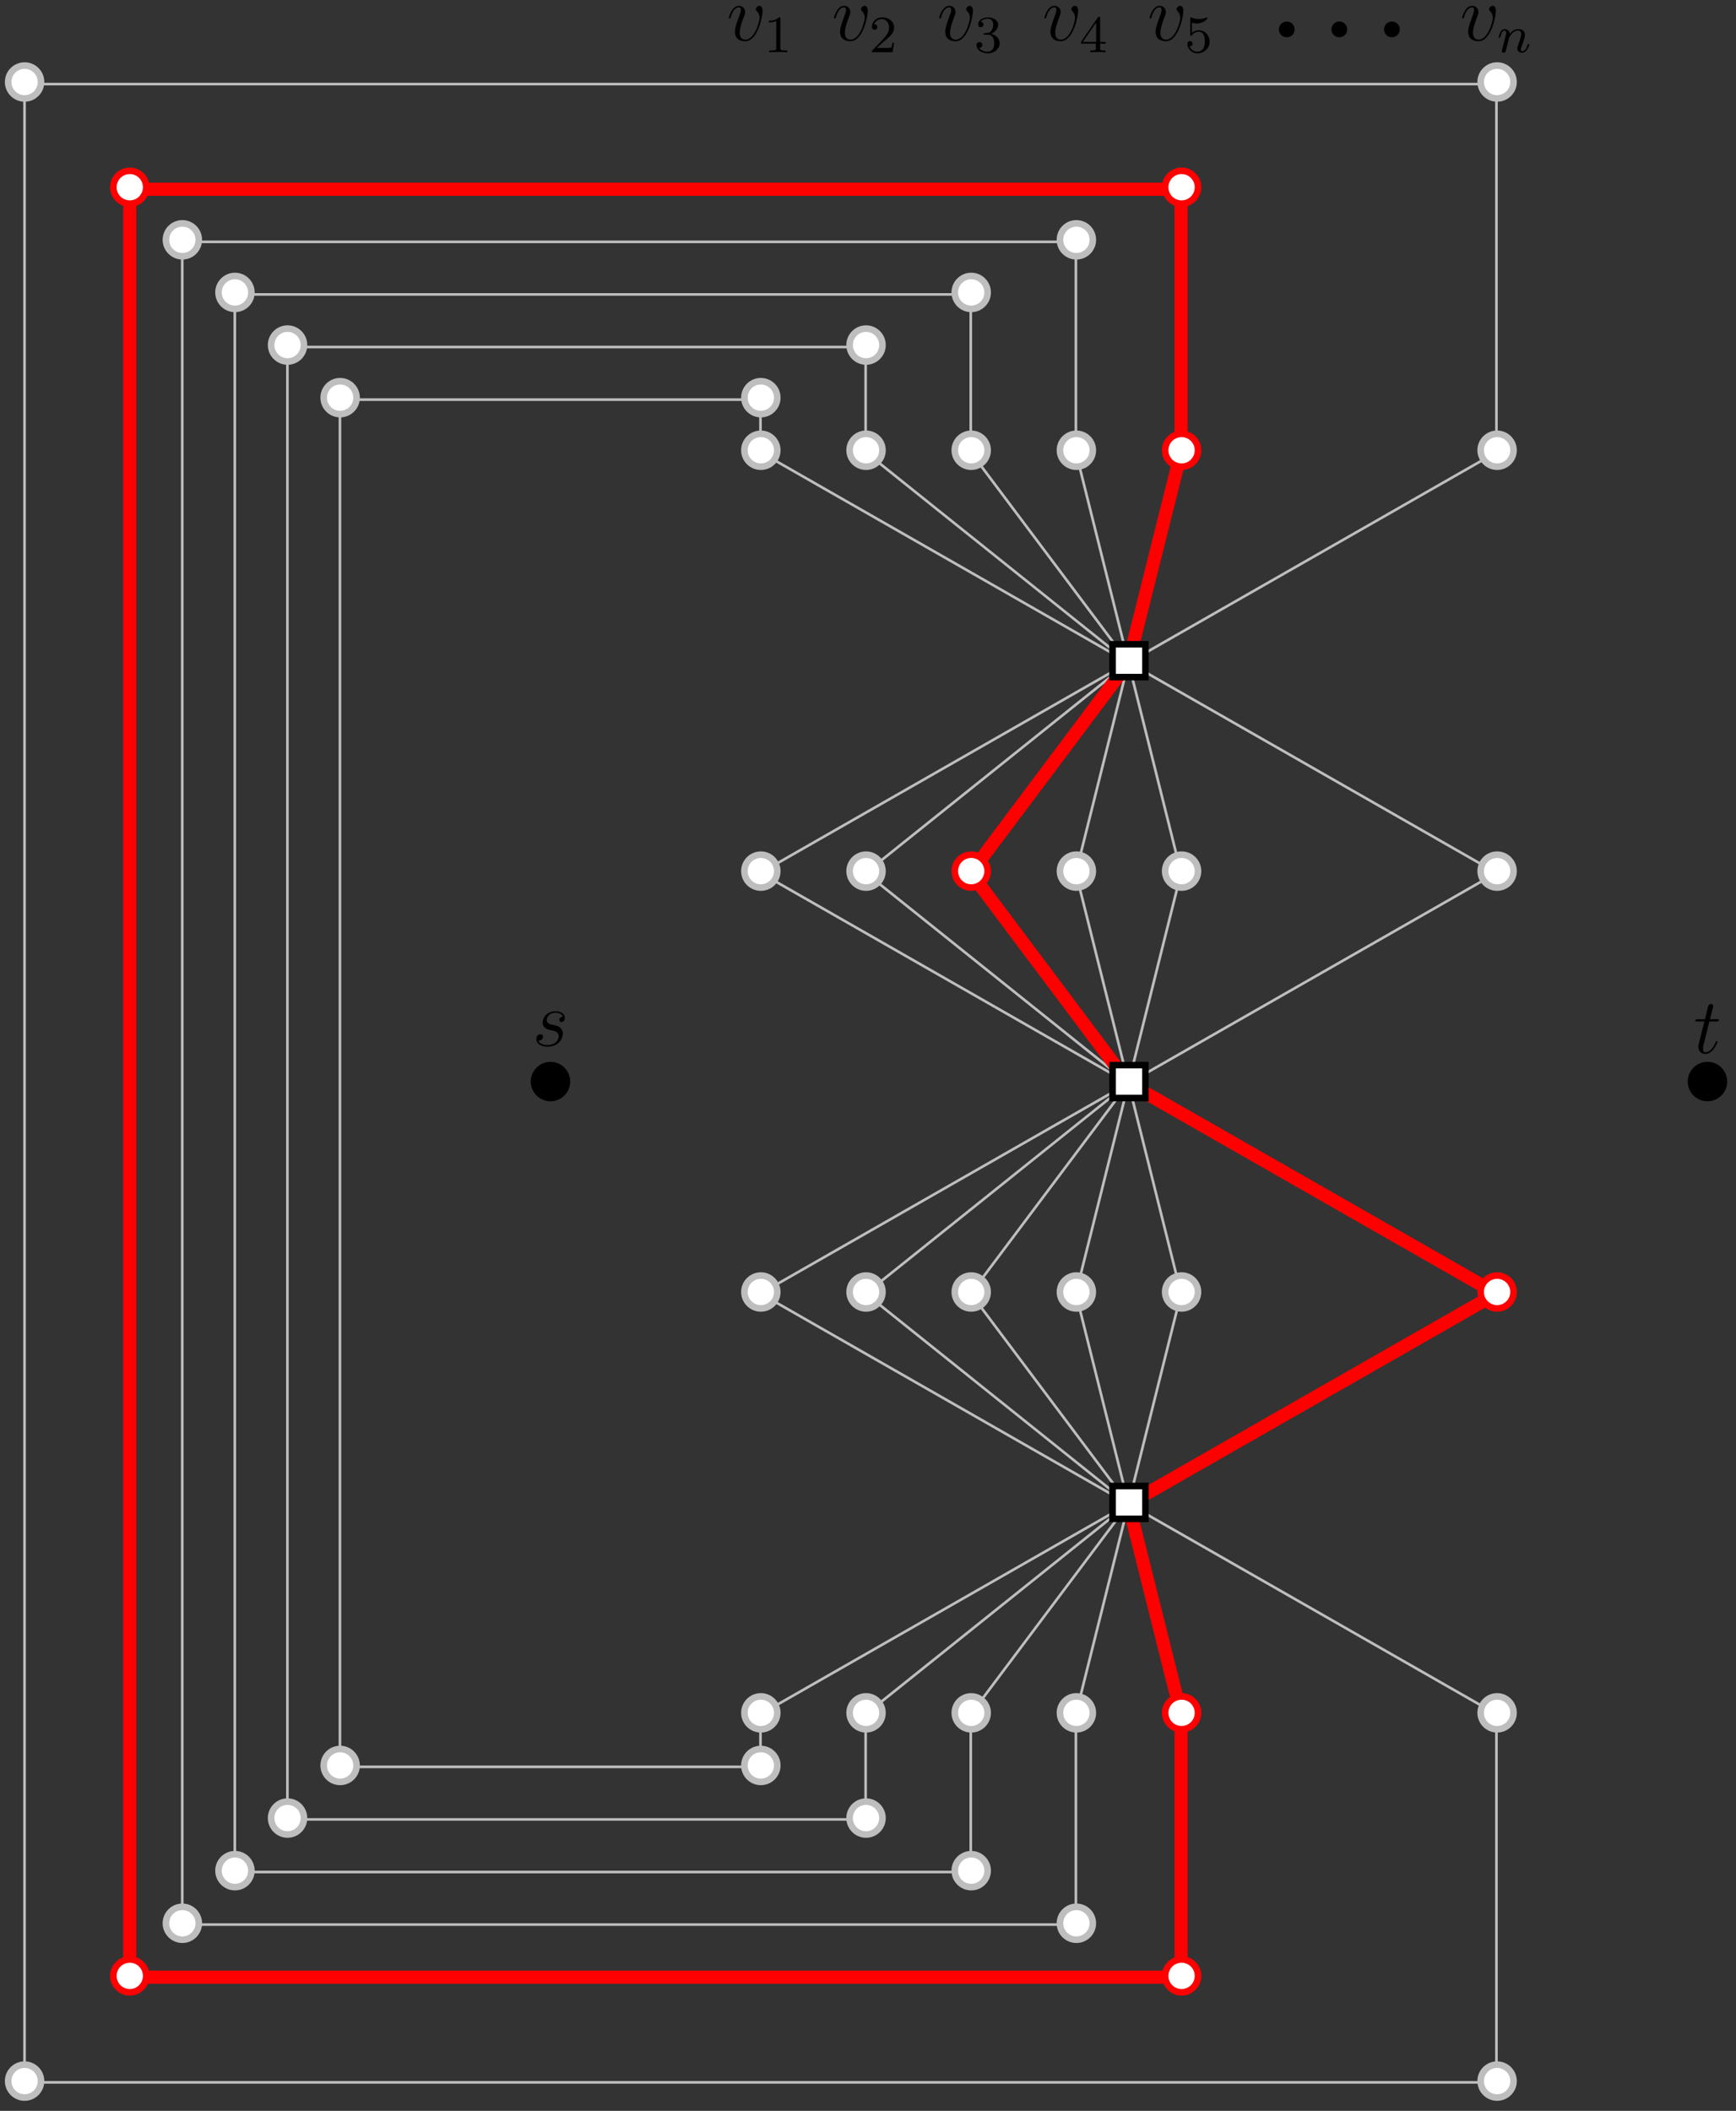 <?xml version="1.0" encoding="UTF-8"?>
<svg xmlns="http://www.w3.org/2000/svg" xmlns:xlink="http://www.w3.org/1999/xlink" width="263.4" height="320.171" viewBox="0 0 263.4 320.171">
<rect x="0" y="0" width="263.4" height="320.171" fill="#333333" stroke="none"/>
<defs>
<g>
<g id="glyph-0-0">
<path d="M 5.453 -4.453 C 5.453 -5.203 5.062 -5.25 4.969 -5.25 C 4.688 -5.25 4.422 -4.969 4.422 -4.734 C 4.422 -4.594 4.5 -4.5 4.547 -4.453 C 4.672 -4.344 4.984 -4.031 4.984 -3.406 C 4.984 -2.906 4.266 -0.125 2.844 -0.125 C 2.109 -0.125 1.969 -0.734 1.969 -1.172 C 1.969 -1.766 2.234 -2.594 2.562 -3.453 C 2.75 -3.953 2.797 -4.062 2.797 -4.297 C 2.797 -4.797 2.438 -5.25 1.859 -5.25 C 0.766 -5.25 0.328 -3.531 0.328 -3.438 C 0.328 -3.391 0.375 -3.328 0.453 -3.328 C 0.562 -3.328 0.578 -3.375 0.625 -3.547 C 0.906 -4.562 1.375 -5.016 1.828 -5.016 C 1.938 -5.016 2.141 -5.016 2.141 -4.625 C 2.141 -4.312 2 -3.969 1.828 -3.516 C 1.25 -1.984 1.25 -1.625 1.25 -1.328 C 1.25 -1.078 1.281 -0.578 1.656 -0.25 C 2.094 0.125 2.688 0.125 2.797 0.125 C 4.766 0.125 5.453 -3.781 5.453 -4.453 Z M 5.453 -4.453 "/>
</g>
<g id="glyph-0-1">
<path d="M 2.719 -2.391 C 2.922 -2.344 3.25 -2.281 3.312 -2.266 C 3.469 -2.219 4 -2.031 4 -1.453 C 4 -1.078 3.672 -0.125 2.281 -0.125 C 2.031 -0.125 1.141 -0.156 0.906 -0.812 C 1.391 -0.75 1.625 -1.125 1.625 -1.391 C 1.625 -1.641 1.453 -1.766 1.219 -1.766 C 0.953 -1.766 0.609 -1.562 0.609 -1.031 C 0.609 -0.328 1.328 0.125 2.281 0.125 C 4.094 0.125 4.625 -1.219 4.625 -1.844 C 4.625 -2.016 4.625 -2.344 4.25 -2.734 C 3.953 -3.016 3.656 -3.078 3.016 -3.203 C 2.688 -3.281 2.188 -3.391 2.188 -3.922 C 2.188 -4.156 2.391 -5.016 3.531 -5.016 C 4.031 -5.016 4.516 -4.828 4.641 -4.406 C 4.109 -4.406 4.094 -3.953 4.094 -3.938 C 4.094 -3.688 4.312 -3.609 4.422 -3.609 C 4.594 -3.609 4.922 -3.75 4.922 -4.25 C 4.922 -4.75 4.469 -5.25 3.547 -5.25 C 1.984 -5.25 1.562 -4.031 1.562 -3.547 C 1.562 -2.641 2.438 -2.438 2.719 -2.391 Z M 2.719 -2.391 "/>
</g>
<g id="glyph-0-2">
<path d="M 2.391 -4.797 L 3.5 -4.797 C 3.719 -4.797 3.844 -4.797 3.844 -5 C 3.844 -5.141 3.766 -5.141 3.531 -5.141 L 2.484 -5.141 L 2.922 -6.875 C 2.969 -7.047 2.969 -7.062 2.969 -7.156 C 2.969 -7.344 2.812 -7.453 2.656 -7.453 C 2.562 -7.453 2.281 -7.422 2.188 -7.031 L 1.734 -5.141 L 0.609 -5.141 C 0.375 -5.141 0.266 -5.141 0.266 -4.906 C 0.266 -4.797 0.344 -4.797 0.578 -4.797 L 1.641 -4.797 L 0.844 -1.641 C 0.75 -1.234 0.719 -1.109 0.719 -0.953 C 0.719 -0.391 1.109 0.125 1.781 0.125 C 2.984 0.125 3.625 -1.625 3.625 -1.703 C 3.625 -1.781 3.578 -1.812 3.5 -1.812 C 3.484 -1.812 3.438 -1.812 3.406 -1.766 C 3.391 -1.75 3.391 -1.734 3.297 -1.547 C 3.047 -0.953 2.5 -0.125 1.812 -0.125 C 1.453 -0.125 1.438 -0.422 1.438 -0.672 C 1.438 -0.688 1.438 -0.922 1.469 -1.062 Z M 2.391 -4.797 "/>
</g>
<g id="glyph-1-0">
<path d="M 2.5 -5.062 C 2.5 -5.281 2.484 -5.281 2.266 -5.281 C 1.938 -4.969 1.516 -4.781 0.766 -4.781 L 0.766 -4.516 C 0.984 -4.516 1.406 -4.516 1.875 -4.734 L 1.875 -0.656 C 1.875 -0.359 1.844 -0.266 1.094 -0.266 L 0.812 -0.266 L 0.812 0 C 1.141 -0.031 1.828 -0.031 2.172 -0.031 C 2.531 -0.031 3.234 -0.031 3.562 0 L 3.562 -0.266 L 3.281 -0.266 C 2.516 -0.266 2.5 -0.359 2.5 -0.656 Z M 2.5 -5.062 "/>
</g>
<g id="glyph-1-1">
<path d="M 2.25 -1.625 C 2.375 -1.734 2.703 -2 2.828 -2.109 C 3.328 -2.562 3.797 -3 3.797 -3.734 C 3.797 -4.672 3 -5.281 2 -5.281 C 1.047 -5.281 0.422 -4.562 0.422 -3.859 C 0.422 -3.469 0.734 -3.406 0.844 -3.406 C 1.016 -3.406 1.25 -3.531 1.25 -3.828 C 1.25 -4.25 0.859 -4.25 0.766 -4.25 C 1 -4.828 1.531 -5.031 1.922 -5.031 C 2.656 -5.031 3.031 -4.391 3.031 -3.734 C 3.031 -2.906 2.453 -2.297 1.516 -1.344 L 0.516 -0.297 C 0.422 -0.219 0.422 -0.203 0.422 0 L 3.562 0 L 3.797 -1.422 L 3.547 -1.422 C 3.516 -1.266 3.453 -0.859 3.359 -0.719 C 3.312 -0.656 2.719 -0.656 2.578 -0.656 L 1.172 -0.656 Z M 2.25 -1.625 "/>
</g>
<g id="glyph-1-2">
<path d="M 2.016 -2.656 C 2.641 -2.656 3.031 -2.188 3.031 -1.359 C 3.031 -0.359 2.469 -0.078 2.047 -0.078 C 1.609 -0.078 1.016 -0.234 0.734 -0.656 C 1.031 -0.656 1.219 -0.828 1.219 -1.094 C 1.219 -1.359 1.047 -1.531 0.781 -1.531 C 0.578 -1.531 0.344 -1.406 0.344 -1.078 C 0.344 -0.328 1.156 0.172 2.062 0.172 C 3.125 0.172 3.859 -0.562 3.859 -1.359 C 3.859 -2.016 3.344 -2.625 2.531 -2.797 C 3.156 -3.016 3.625 -3.562 3.625 -4.203 C 3.625 -4.828 2.906 -5.281 2.078 -5.281 C 1.234 -5.281 0.594 -4.828 0.594 -4.219 C 0.594 -3.922 0.781 -3.797 1 -3.797 C 1.234 -3.797 1.406 -3.984 1.406 -4.203 C 1.406 -4.5 1.141 -4.609 0.969 -4.625 C 1.297 -5.062 1.922 -5.078 2.062 -5.078 C 2.266 -5.078 2.875 -5.016 2.875 -4.203 C 2.875 -3.641 2.641 -3.312 2.531 -3.188 C 2.297 -2.938 2.109 -2.922 1.625 -2.891 C 1.469 -2.875 1.406 -2.875 1.406 -2.766 C 1.406 -2.656 1.484 -2.656 1.609 -2.656 Z M 2.016 -2.656 "/>
</g>
<g id="glyph-1-3">
<path d="M 3.141 -5.141 C 3.141 -5.312 3.141 -5.375 2.969 -5.375 C 2.859 -5.375 2.859 -5.359 2.781 -5.25 L 0.234 -1.562 L 0.234 -1.297 L 2.484 -1.297 L 2.484 -0.641 C 2.484 -0.344 2.453 -0.266 1.844 -0.266 L 1.656 -0.266 L 1.656 0 C 2.344 -0.031 2.359 -0.031 2.812 -0.031 C 3.266 -0.031 3.281 -0.031 3.953 0 L 3.953 -0.266 L 3.766 -0.266 C 3.156 -0.266 3.141 -0.344 3.141 -0.641 L 3.141 -1.297 L 3.984 -1.297 L 3.984 -1.562 L 3.141 -1.562 Z M 2.531 -4.5 L 2.531 -1.562 L 0.516 -1.562 Z M 2.531 -4.5 "/>
</g>
<g id="glyph-1-4">
<path d="M 1.109 -4.469 C 1.219 -4.438 1.531 -4.359 1.875 -4.359 C 2.859 -4.359 3.469 -5.062 3.469 -5.172 C 3.469 -5.266 3.406 -5.281 3.375 -5.281 C 3.359 -5.281 3.344 -5.281 3.266 -5.25 C 2.953 -5.125 2.594 -5.031 2.156 -5.031 C 1.688 -5.031 1.297 -5.156 1.062 -5.25 C 0.984 -5.281 0.969 -5.281 0.953 -5.281 C 0.844 -5.281 0.844 -5.203 0.844 -5.062 L 0.844 -2.734 C 0.844 -2.578 0.844 -2.484 0.984 -2.484 C 1.047 -2.484 1.062 -2.516 1.109 -2.578 C 1.203 -2.703 1.5 -3.109 2.172 -3.109 C 2.625 -3.109 2.844 -2.75 2.906 -2.594 C 3.047 -2.312 3.062 -1.938 3.062 -1.625 C 3.062 -1.344 3.047 -0.906 2.828 -0.562 C 2.688 -0.312 2.359 -0.078 1.938 -0.078 C 1.422 -0.078 0.922 -0.391 0.734 -0.922 C 0.75 -0.906 0.797 -0.906 0.812 -0.906 C 1.031 -0.906 1.203 -1.047 1.203 -1.297 C 1.203 -1.594 0.984 -1.688 0.812 -1.688 C 0.672 -1.688 0.422 -1.609 0.422 -1.266 C 0.422 -0.562 1.047 0.172 1.953 0.172 C 2.953 0.172 3.797 -0.609 3.797 -1.594 C 3.797 -2.516 3.125 -3.328 2.188 -3.328 C 1.797 -3.328 1.422 -3.203 1.109 -2.938 Z M 1.109 -4.469 "/>
</g>
<g id="glyph-2-0">
<path d="M 1.594 -1.297 C 1.609 -1.422 1.688 -1.719 1.719 -1.844 C 1.828 -2.281 1.828 -2.281 2.016 -2.547 C 2.281 -2.938 2.641 -3.281 3.188 -3.281 C 3.469 -3.281 3.641 -3.125 3.641 -2.75 C 3.641 -2.312 3.297 -1.406 3.156 -1.016 C 3.047 -0.75 3.047 -0.703 3.047 -0.594 C 3.047 -0.141 3.422 0.078 3.766 0.078 C 4.547 0.078 4.875 -1.031 4.875 -1.141 C 4.875 -1.219 4.797 -1.234 4.75 -1.234 C 4.656 -1.234 4.641 -1.188 4.609 -1.109 C 4.422 -0.453 4.094 -0.141 3.781 -0.141 C 3.656 -0.141 3.594 -0.219 3.594 -0.406 C 3.594 -0.594 3.656 -0.766 3.734 -0.969 C 3.859 -1.266 4.203 -2.172 4.203 -2.625 C 4.203 -3.219 3.797 -3.5 3.219 -3.5 C 2.578 -3.5 2.156 -3.125 1.938 -2.812 C 1.875 -3.25 1.531 -3.5 1.125 -3.5 C 0.828 -3.5 0.641 -3.328 0.516 -3.078 C 0.312 -2.703 0.234 -2.312 0.234 -2.297 C 0.234 -2.219 0.297 -2.188 0.359 -2.188 C 0.469 -2.188 0.469 -2.219 0.531 -2.422 C 0.625 -2.812 0.766 -3.281 1.094 -3.281 C 1.297 -3.281 1.359 -3.078 1.359 -2.906 C 1.359 -2.766 1.312 -2.609 1.25 -2.359 C 1.234 -2.297 1.109 -1.828 1.078 -1.703 L 0.781 -0.516 C 0.75 -0.391 0.703 -0.203 0.703 -0.172 C 0.703 0.016 0.859 0.078 0.969 0.078 C 1.109 0.078 1.219 -0.016 1.281 -0.109 C 1.297 -0.156 1.375 -0.422 1.406 -0.594 Z M 1.594 -1.297 "/>
</g>
</g>
<clipPath id="clip-0">
<path clip-rule="nonzero" d="M 148 2 L 152 2 L 152 8.918 L 148 8.918 Z M 148 2 "/>
</clipPath>
<clipPath id="clip-1">
<path clip-rule="nonzero" d="M 180 2 L 184 2 L 184 8.918 L 180 8.918 Z M 180 2 "/>
</clipPath>
<clipPath id="clip-2">
<path clip-rule="nonzero" d="M 256 161 L 262.762 161 L 262.762 168 L 256 168 Z M 256 161 "/>
</clipPath>
<clipPath id="clip-3">
<path clip-rule="nonzero" d="M 0.039 9 L 7 9 L 7 16 L 0.039 16 Z M 0.039 9 "/>
</clipPath>
<clipPath id="clip-4">
<path clip-rule="nonzero" d="M 0.039 312 L 7 312 L 7 319 L 0.039 319 Z M 0.039 312 "/>
</clipPath>
</defs>
<path fill="none" stroke-width="0.4" stroke-linecap="butt" stroke-linejoin="round" stroke="rgb(74.5%, 74.5%, 74.5%)" stroke-opacity="1" stroke-miterlimit="10" d="M 127.999 575.999 L 183.999 543.998 " transform="matrix(0.997, 0, 0, -0.997, -12.227, 770.476)"/>
<path fill="none" stroke-width="0.4" stroke-linecap="butt" stroke-linejoin="round" stroke="rgb(74.5%, 74.5%, 74.5%)" stroke-opacity="1" stroke-miterlimit="10" d="M 144.002 575.999 L 183.999 543.998 " transform="matrix(0.997, 0, 0, -0.997, -12.227, 770.476)"/>
<path fill="none" stroke-width="0.4" stroke-linecap="butt" stroke-linejoin="round" stroke="rgb(74.5%, 74.5%, 74.5%)" stroke-opacity="1" stroke-miterlimit="10" d="M 160 575.999 L 183.999 543.998 " transform="matrix(0.997, 0, 0, -0.997, -12.227, 770.476)"/>
<path fill="none" stroke-width="0.4" stroke-linecap="butt" stroke-linejoin="round" stroke="rgb(74.5%, 74.5%, 74.5%)" stroke-opacity="1" stroke-miterlimit="10" d="M 175.998 575.999 L 183.999 543.998 " transform="matrix(0.997, 0, 0, -0.997, -12.227, 770.476)"/>
<path fill="none" stroke-width="0.4" stroke-linecap="butt" stroke-linejoin="round" stroke="rgb(74.5%, 74.5%, 74.5%)" stroke-opacity="1" stroke-miterlimit="10" d="M 192.001 575.999 L 183.999 543.998 " transform="matrix(0.997, 0, 0, -0.997, -12.227, 770.476)"/>
<path fill="none" stroke-width="0.4" stroke-linecap="butt" stroke-linejoin="round" stroke="rgb(74.5%, 74.5%, 74.5%)" stroke-opacity="1" stroke-miterlimit="10" d="M 127.999 512.001 L 183.999 543.998 " transform="matrix(0.997, 0, 0, -0.997, -12.227, 770.476)"/>
<path fill="none" stroke-width="0.4" stroke-linecap="butt" stroke-linejoin="round" stroke="rgb(74.5%, 74.5%, 74.5%)" stroke-opacity="1" stroke-miterlimit="10" d="M 144.002 512.001 L 183.999 543.998 " transform="matrix(0.997, 0, 0, -0.997, -12.227, 770.476)"/>
<path fill="none" stroke-width="0.4" stroke-linecap="butt" stroke-linejoin="round" stroke="rgb(74.5%, 74.5%, 74.5%)" stroke-opacity="1" stroke-miterlimit="10" d="M 160 512.001 L 183.999 543.998 " transform="matrix(0.997, 0, 0, -0.997, -12.227, 770.476)"/>
<path fill="none" stroke-width="0.4" stroke-linecap="butt" stroke-linejoin="round" stroke="rgb(74.5%, 74.5%, 74.5%)" stroke-opacity="1" stroke-miterlimit="10" d="M 175.998 512.001 L 183.999 543.998 " transform="matrix(0.997, 0, 0, -0.997, -12.227, 770.476)"/>
<path fill="none" stroke-width="0.4" stroke-linecap="butt" stroke-linejoin="round" stroke="rgb(74.5%, 74.5%, 74.5%)" stroke-opacity="1" stroke-miterlimit="10" d="M 239.999 512.001 L 183.999 543.998 " transform="matrix(0.997, 0, 0, -0.997, -12.227, 770.476)"/>
<path fill="none" stroke-width="0.4" stroke-linecap="butt" stroke-linejoin="round" stroke="rgb(74.5%, 74.5%, 74.5%)" stroke-opacity="1" stroke-miterlimit="10" d="M 127.999 640 L 183.999 607.999 " transform="matrix(0.997, 0, 0, -0.997, -12.227, 770.476)"/>
<path fill="none" stroke-width="0.4" stroke-linecap="butt" stroke-linejoin="round" stroke="rgb(74.5%, 74.5%, 74.5%)" stroke-opacity="1" stroke-miterlimit="10" d="M 144.002 640 L 183.999 607.999 " transform="matrix(0.997, 0, 0, -0.997, -12.227, 770.476)"/>
<path fill="none" stroke-width="0.4" stroke-linecap="butt" stroke-linejoin="round" stroke="rgb(74.5%, 74.5%, 74.5%)" stroke-opacity="1" stroke-miterlimit="10" d="M 175.998 640 L 183.999 607.999 " transform="matrix(0.997, 0, 0, -0.997, -12.227, 770.476)"/>
<path fill="none" stroke-width="0.4" stroke-linecap="butt" stroke-linejoin="round" stroke="rgb(74.5%, 74.5%, 74.5%)" stroke-opacity="1" stroke-miterlimit="10" d="M 192.001 640 L 183.999 607.999 " transform="matrix(0.997, 0, 0, -0.997, -12.227, 770.476)"/>
<path fill="none" stroke-width="0.4" stroke-linecap="butt" stroke-linejoin="round" stroke="rgb(74.5%, 74.5%, 74.5%)" stroke-opacity="1" stroke-miterlimit="10" d="M 239.999 640 L 183.999 607.999 " transform="matrix(0.997, 0, 0, -0.997, -12.227, 770.476)"/>
<path fill="none" stroke-width="0.4" stroke-linecap="butt" stroke-linejoin="round" stroke="rgb(74.5%, 74.5%, 74.5%)" stroke-opacity="1" stroke-miterlimit="10" d="M 127.999 575.999 L 183.999 607.999 " transform="matrix(0.997, 0, 0, -0.997, -12.227, 770.476)"/>
<path fill="none" stroke-width="0.4" stroke-linecap="butt" stroke-linejoin="round" stroke="rgb(74.5%, 74.5%, 74.5%)" stroke-opacity="1" stroke-miterlimit="10" d="M 144.002 575.999 L 183.999 607.999 " transform="matrix(0.997, 0, 0, -0.997, -12.227, 770.476)"/>
<path fill="none" stroke-width="0.4" stroke-linecap="butt" stroke-linejoin="round" stroke="rgb(74.5%, 74.5%, 74.5%)" stroke-opacity="1" stroke-miterlimit="10" d="M 160 575.999 L 183.999 607.999 " transform="matrix(0.997, 0, 0, -0.997, -12.227, 770.476)"/>
<path fill="none" stroke-width="0.4" stroke-linecap="butt" stroke-linejoin="round" stroke="rgb(74.5%, 74.5%, 74.5%)" stroke-opacity="1" stroke-miterlimit="10" d="M 175.998 575.999 L 183.999 607.999 " transform="matrix(0.997, 0, 0, -0.997, -12.227, 770.476)"/>
<path fill="none" stroke-width="0.4" stroke-linecap="butt" stroke-linejoin="round" stroke="rgb(74.5%, 74.5%, 74.5%)" stroke-opacity="1" stroke-miterlimit="10" d="M 192.001 575.999 L 183.999 607.999 " transform="matrix(0.997, 0, 0, -0.997, -12.227, 770.476)"/>
<path fill="none" stroke-width="0.4" stroke-linecap="butt" stroke-linejoin="round" stroke="rgb(74.5%, 74.5%, 74.5%)" stroke-opacity="1" stroke-miterlimit="10" d="M 160 512.001 L 160 487.998 L 48 487.998 L 48 728.001 L 160 728.001 L 160 704.001 " transform="matrix(0.997, 0, 0, -0.997, -12.227, 770.476)"/>
<path fill="none" stroke-width="0.4" stroke-linecap="butt" stroke-linejoin="round" stroke="rgb(74.5%, 74.5%, 74.5%)" stroke-opacity="1" stroke-miterlimit="10" d="M 175.998 704.001 L 175.998 736.002 L 39.999 736.002 L 39.999 480.001 L 175.998 480.001 L 175.998 512.001 " transform="matrix(0.997, 0, 0, -0.997, -12.227, 770.476)"/>
<path fill="none" stroke-width="0.4" stroke-linecap="butt" stroke-linejoin="round" stroke="rgb(74.5%, 74.5%, 74.5%)" stroke-opacity="1" stroke-miterlimit="10" d="M 239.999 704.001 L 239.999 760.001 L 15.999 760.001 L 15.999 456.001 L 239.999 456.001 L 239.999 512.001 " transform="matrix(0.997, 0, 0, -0.997, -12.227, 770.476)"/>
<path fill="none" stroke-width="0.4" stroke-linecap="butt" stroke-linejoin="round" stroke="rgb(74.5%, 74.5%, 74.5%)" stroke-opacity="1" stroke-miterlimit="10" d="M 127.999 704.001 L 183.999 672.001 " transform="matrix(0.997, 0, 0, -0.997, -12.227, 770.476)"/>
<path fill="none" stroke-width="0.4" stroke-linecap="butt" stroke-linejoin="round" stroke="rgb(74.5%, 74.5%, 74.5%)" stroke-opacity="1" stroke-miterlimit="10" d="M 144.002 704.001 L 183.999 672.001 " transform="matrix(0.997, 0, 0, -0.997, -12.227, 770.476)"/>
<path fill="none" stroke-width="0.4" stroke-linecap="butt" stroke-linejoin="round" stroke="rgb(74.5%, 74.5%, 74.5%)" stroke-opacity="1" stroke-miterlimit="10" d="M 160 704.001 L 183.999 672.001 " transform="matrix(0.997, 0, 0, -0.997, -12.227, 770.476)"/>
<path fill="none" stroke-width="0.4" stroke-linecap="butt" stroke-linejoin="round" stroke="rgb(74.5%, 74.5%, 74.5%)" stroke-opacity="1" stroke-miterlimit="10" d="M 175.998 704.001 L 183.999 672.001 " transform="matrix(0.997, 0, 0, -0.997, -12.227, 770.476)"/>
<path fill="none" stroke-width="0.4" stroke-linecap="butt" stroke-linejoin="round" stroke="rgb(74.5%, 74.5%, 74.5%)" stroke-opacity="1" stroke-miterlimit="10" d="M 239.999 704.001 L 183.999 672.001 " transform="matrix(0.997, 0, 0, -0.997, -12.227, 770.476)"/>
<path fill="none" stroke-width="0.4" stroke-linecap="butt" stroke-linejoin="round" stroke="rgb(74.5%, 74.5%, 74.5%)" stroke-opacity="1" stroke-miterlimit="10" d="M 127.999 640 L 183.999 672.001 " transform="matrix(0.997, 0, 0, -0.997, -12.227, 770.476)"/>
<path fill="none" stroke-width="0.4" stroke-linecap="butt" stroke-linejoin="round" stroke="rgb(74.5%, 74.5%, 74.5%)" stroke-opacity="1" stroke-miterlimit="10" d="M 144.002 640 L 183.999 672.001 " transform="matrix(0.997, 0, 0, -0.997, -12.227, 770.476)"/>
<path fill="none" stroke-width="0.4" stroke-linecap="butt" stroke-linejoin="round" stroke="rgb(74.5%, 74.5%, 74.5%)" stroke-opacity="1" stroke-miterlimit="10" d="M 175.998 640 L 183.999 672.001 " transform="matrix(0.997, 0, 0, -0.997, -12.227, 770.476)"/>
<path fill="none" stroke-width="0.4" stroke-linecap="butt" stroke-linejoin="round" stroke="rgb(74.5%, 74.5%, 74.5%)" stroke-opacity="1" stroke-miterlimit="10" d="M 192.001 640 L 183.999 672.001 " transform="matrix(0.997, 0, 0, -0.997, -12.227, 770.476)"/>
<path fill="none" stroke-width="0.4" stroke-linecap="butt" stroke-linejoin="round" stroke="rgb(74.5%, 74.5%, 74.5%)" stroke-opacity="1" stroke-miterlimit="10" d="M 239.999 640 L 183.999 672.001 " transform="matrix(0.997, 0, 0, -0.997, -12.227, 770.476)"/>
<path fill="none" stroke-width="0.4" stroke-linecap="butt" stroke-linejoin="round" stroke="rgb(74.5%, 74.5%, 74.5%)" stroke-opacity="1" stroke-miterlimit="10" d="M 144.002 704.001 L 144.002 720 L 56.001 720 L 56.001 495.999 L 144.002 495.999 L 144.002 512.001 " transform="matrix(0.997, 0, 0, -0.997, -12.227, 770.476)"/>
<path fill="none" stroke-width="0.4" stroke-linecap="butt" stroke-linejoin="round" stroke="rgb(74.5%, 74.5%, 74.5%)" stroke-opacity="1" stroke-miterlimit="10" d="M 127.999 704.001 L 127.999 711.998 L 63.998 711.998 L 63.998 504 L 127.999 504 L 127.999 512.001 " transform="matrix(0.997, 0, 0, -0.997, -12.227, 770.476)"/>
<path fill-rule="evenodd" fill="rgb(100%, 100%, 100%)" fill-opacity="1" d="M 117.938 68.293 C 117.938 66.918 116.82 65.801 115.441 65.801 C 114.066 65.801 112.949 66.918 112.949 68.293 C 112.949 69.672 114.066 70.789 115.441 70.789 C 116.82 70.789 117.938 69.672 117.938 68.293 "/>
<path fill-rule="evenodd" fill="rgb(74.5%, 74.5%, 74.5%)" fill-opacity="1" d="M 118.434 68.293 C 118.434 66.641 117.094 65.301 115.441 65.301 C 113.789 65.301 112.449 66.641 112.449 68.293 C 112.449 69.945 113.789 71.285 115.441 71.285 C 117.094 71.285 118.434 69.945 118.434 68.293 M 117.438 68.293 C 117.438 67.191 116.543 66.301 115.441 66.301 C 114.34 66.301 113.445 67.191 113.445 68.293 C 113.445 69.395 114.34 70.289 115.441 70.289 C 116.543 70.289 117.438 69.395 117.438 68.293 "/>
<path fill-rule="evenodd" fill="rgb(100%, 100%, 100%)" fill-opacity="1" d="M 133.895 68.293 C 133.895 66.918 132.777 65.801 131.402 65.801 C 130.023 65.801 128.906 66.918 128.906 68.293 C 128.906 69.672 130.023 70.789 131.402 70.789 C 132.777 70.789 133.895 69.672 133.895 68.293 "/>
<path fill-rule="evenodd" fill="rgb(74.5%, 74.5%, 74.5%)" fill-opacity="1" d="M 134.395 68.293 C 134.395 66.641 133.055 65.301 131.402 65.301 C 129.75 65.301 128.41 66.641 128.41 68.293 C 128.41 69.945 129.75 71.285 131.402 71.285 C 133.055 71.285 134.395 69.945 134.395 68.293 M 133.395 68.293 C 133.395 67.191 132.504 66.301 131.402 66.301 C 130.297 66.301 129.406 67.191 129.406 68.293 C 129.406 69.395 130.297 70.289 131.402 70.289 C 132.504 70.289 133.395 69.395 133.395 68.293 "/>
<path fill-rule="evenodd" fill="rgb(100%, 100%, 100%)" fill-opacity="1" d="M 149.852 68.293 C 149.852 66.918 148.738 65.801 147.359 65.801 C 145.98 65.801 144.867 66.918 144.867 68.293 C 144.867 69.672 145.98 70.789 147.359 70.789 C 148.738 70.789 149.852 69.672 149.852 68.293 "/>
<path fill-rule="evenodd" fill="rgb(74.5%, 74.5%, 74.5%)" fill-opacity="1" d="M 150.352 68.293 C 150.352 66.641 149.012 65.301 147.359 65.301 C 145.707 65.301 144.367 66.641 144.367 68.293 C 144.367 69.945 145.707 71.285 147.359 71.285 C 149.012 71.285 150.352 69.945 150.352 68.293 M 149.355 68.293 C 149.355 67.191 148.461 66.301 147.359 66.301 C 146.258 66.301 145.363 67.191 145.363 68.293 C 145.363 69.395 146.258 70.289 147.359 70.289 C 148.461 70.289 149.355 69.395 149.355 68.293 "/>
<path fill-rule="evenodd" fill="rgb(100%, 100%, 100%)" fill-opacity="1" d="M 165.812 68.293 C 165.812 66.918 164.695 65.801 163.316 65.801 C 161.941 65.801 160.824 66.918 160.824 68.293 C 160.824 69.672 161.941 70.789 163.316 70.789 C 164.695 70.789 165.812 69.672 165.812 68.293 "/>
<path fill-rule="evenodd" fill="rgb(74.5%, 74.5%, 74.5%)" fill-opacity="1" d="M 166.309 68.293 C 166.309 66.641 164.973 65.301 163.316 65.301 C 161.664 65.301 160.324 66.641 160.324 68.293 C 160.324 69.945 161.664 71.285 163.316 71.285 C 164.973 71.285 166.309 69.945 166.309 68.293 M 165.312 68.293 C 165.312 67.191 164.422 66.301 163.316 66.301 C 162.215 66.301 161.324 67.191 161.324 68.293 C 161.324 69.395 162.215 70.289 163.316 70.289 C 164.422 70.289 165.312 69.395 165.312 68.293 "/>
<path fill-rule="evenodd" fill="rgb(100%, 100%, 100%)" fill-opacity="1" d="M 229.645 68.293 C 229.645 66.918 228.531 65.801 227.152 65.801 C 225.777 65.801 224.66 66.918 224.66 68.293 C 224.66 69.672 225.777 70.789 227.152 70.789 C 228.531 70.789 229.645 69.672 229.645 68.293 "/>
<path fill-rule="evenodd" fill="rgb(74.5%, 74.5%, 74.5%)" fill-opacity="1" d="M 230.145 68.293 C 230.145 66.641 228.805 65.301 227.152 65.301 C 225.5 65.301 224.16 66.641 224.16 68.293 C 224.16 69.945 225.5 71.285 227.152 71.285 C 228.805 71.285 230.145 69.945 230.145 68.293 M 229.148 68.293 C 229.148 67.191 228.254 66.301 227.152 66.301 C 226.051 66.301 225.156 67.191 225.156 68.293 C 225.156 69.395 226.051 70.289 227.152 70.289 C 228.254 70.289 229.148 69.395 229.148 68.293 "/>
<path fill-rule="evenodd" fill="rgb(100%, 100%, 100%)" fill-opacity="1" d="M 117.938 132.129 C 117.938 130.75 116.82 129.637 115.441 129.637 C 114.066 129.637 112.949 130.75 112.949 132.129 C 112.949 133.508 114.066 134.621 115.441 134.621 C 116.82 134.621 117.938 133.508 117.938 132.129 "/>
<path fill-rule="evenodd" fill="rgb(74.5%, 74.5%, 74.5%)" fill-opacity="1" d="M 118.434 132.129 C 118.434 130.477 117.094 129.137 115.441 129.137 C 113.789 129.137 112.449 130.477 112.449 132.129 C 112.449 133.781 113.789 135.121 115.441 135.121 C 117.094 135.121 118.434 133.781 118.434 132.129 M 117.438 132.129 C 117.438 131.027 116.543 130.133 115.441 130.133 C 114.34 130.133 113.445 131.027 113.445 132.129 C 113.445 133.23 114.34 134.125 115.441 134.125 C 116.543 134.125 117.438 133.23 117.438 132.129 "/>
<path fill-rule="evenodd" fill="rgb(100%, 100%, 100%)" fill-opacity="1" d="M 133.895 132.129 C 133.895 130.75 132.777 129.637 131.402 129.637 C 130.023 129.637 128.906 130.75 128.906 132.129 C 128.906 133.508 130.023 134.621 131.402 134.621 C 132.777 134.621 133.895 133.508 133.895 132.129 "/>
<path fill-rule="evenodd" fill="rgb(74.5%, 74.5%, 74.5%)" fill-opacity="1" d="M 134.395 132.129 C 134.395 130.477 133.055 129.137 131.402 129.137 C 129.75 129.137 128.41 130.477 128.41 132.129 C 128.41 133.781 129.75 135.121 131.402 135.121 C 133.055 135.121 134.395 133.781 134.395 132.129 M 133.395 132.129 C 133.395 131.027 132.504 130.133 131.402 130.133 C 130.297 130.133 129.406 131.027 129.406 132.129 C 129.406 133.23 130.297 134.125 131.402 134.125 C 132.504 134.125 133.395 133.23 133.395 132.129 "/>
<path fill-rule="evenodd" fill="rgb(100%, 100%, 100%)" fill-opacity="1" d="M 165.812 132.129 C 165.812 130.75 164.695 129.637 163.316 129.637 C 161.941 129.637 160.824 130.75 160.824 132.129 C 160.824 133.508 161.941 134.621 163.316 134.621 C 164.695 134.621 165.812 133.508 165.812 132.129 "/>
<path fill-rule="evenodd" fill="rgb(74.5%, 74.5%, 74.5%)" fill-opacity="1" d="M 166.309 132.129 C 166.309 130.477 164.973 129.137 163.316 129.137 C 161.664 129.137 160.324 130.477 160.324 132.129 C 160.324 133.781 161.664 135.121 163.316 135.121 C 164.973 135.121 166.309 133.781 166.309 132.129 M 165.312 132.129 C 165.312 131.027 164.422 130.133 163.316 130.133 C 162.215 130.133 161.324 131.027 161.324 132.129 C 161.324 133.23 162.215 134.125 163.316 134.125 C 164.422 134.125 165.312 133.23 165.312 132.129 "/>
<path fill-rule="evenodd" fill="rgb(100%, 100%, 100%)" fill-opacity="1" d="M 181.77 132.129 C 181.77 130.75 180.652 129.637 179.277 129.637 C 177.898 129.637 176.785 130.75 176.785 132.129 C 176.785 133.508 177.898 134.621 179.277 134.621 C 180.652 134.621 181.77 133.508 181.77 132.129 "/>
<path fill-rule="evenodd" fill="rgb(74.5%, 74.5%, 74.5%)" fill-opacity="1" d="M 182.27 132.129 C 182.27 130.477 180.93 129.137 179.277 129.137 C 177.625 129.137 176.285 130.477 176.285 132.129 C 176.285 133.781 177.625 135.121 179.277 135.121 C 180.93 135.121 182.27 133.781 182.27 132.129 M 181.273 132.129 C 181.273 131.027 180.379 130.133 179.277 130.133 C 178.176 130.133 177.281 131.027 177.281 132.129 C 177.281 133.23 178.176 134.125 179.277 134.125 C 180.379 134.125 181.273 133.23 181.273 132.129 "/>
<path fill-rule="evenodd" fill="rgb(100%, 100%, 100%)" fill-opacity="1" d="M 229.645 132.129 C 229.645 130.75 228.531 129.637 227.152 129.637 C 225.777 129.637 224.66 130.75 224.66 132.129 C 224.66 133.508 225.777 134.621 227.152 134.621 C 228.531 134.621 229.645 133.508 229.645 132.129 "/>
<path fill-rule="evenodd" fill="rgb(74.5%, 74.5%, 74.5%)" fill-opacity="1" d="M 230.145 132.129 C 230.145 130.477 228.805 129.137 227.152 129.137 C 225.5 129.137 224.16 130.477 224.16 132.129 C 224.16 133.781 225.5 135.121 227.152 135.121 C 228.805 135.121 230.145 133.781 230.145 132.129 M 229.148 132.129 C 229.148 131.027 228.254 130.133 227.152 130.133 C 226.051 130.133 225.156 131.027 225.156 132.129 C 225.156 133.23 226.051 134.125 227.152 134.125 C 228.254 134.125 229.148 133.23 229.148 132.129 "/>
<path fill-rule="evenodd" fill="rgb(100%, 100%, 100%)" fill-opacity="1" d="M 117.938 195.965 C 117.938 194.586 116.82 193.469 115.441 193.469 C 114.066 193.469 112.949 194.586 112.949 195.965 C 112.949 197.34 114.066 198.457 115.441 198.457 C 116.82 198.457 117.938 197.34 117.938 195.965 "/>
<path fill-rule="evenodd" fill="rgb(74.5%, 74.5%, 74.5%)" fill-opacity="1" d="M 118.434 195.965 C 118.434 194.312 117.094 192.973 115.441 192.973 C 113.789 192.973 112.449 194.312 112.449 195.965 C 112.449 197.617 113.789 198.957 115.441 198.957 C 117.094 198.957 118.434 197.617 118.434 195.965 M 117.438 195.965 C 117.438 194.863 116.543 193.969 115.441 193.969 C 114.34 193.969 113.445 194.863 113.445 195.965 C 113.445 197.066 114.34 197.957 115.441 197.957 C 116.543 197.957 117.438 197.066 117.438 195.965 "/>
<path fill-rule="evenodd" fill="rgb(100%, 100%, 100%)" fill-opacity="1" d="M 133.895 195.965 C 133.895 194.586 132.777 193.469 131.402 193.469 C 130.023 193.469 128.906 194.586 128.906 195.965 C 128.906 197.34 130.023 198.457 131.402 198.457 C 132.777 198.457 133.895 197.34 133.895 195.965 "/>
<path fill-rule="evenodd" fill="rgb(74.5%, 74.5%, 74.5%)" fill-opacity="1" d="M 134.395 195.965 C 134.395 194.312 133.055 192.973 131.402 192.973 C 129.75 192.973 128.41 194.312 128.41 195.965 C 128.41 197.617 129.75 198.957 131.402 198.957 C 133.055 198.957 134.395 197.617 134.395 195.965 M 133.395 195.965 C 133.395 194.863 132.504 193.969 131.402 193.969 C 130.297 193.969 129.406 194.863 129.406 195.965 C 129.406 197.066 130.297 197.957 131.402 197.957 C 132.504 197.957 133.395 197.066 133.395 195.965 "/>
<path fill-rule="evenodd" fill="rgb(100%, 100%, 100%)" fill-opacity="1" d="M 149.852 195.965 C 149.852 194.586 148.738 193.469 147.359 193.469 C 145.98 193.469 144.867 194.586 144.867 195.965 C 144.867 197.34 145.98 198.457 147.359 198.457 C 148.738 198.457 149.852 197.34 149.852 195.965 "/>
<path fill-rule="evenodd" fill="rgb(74.5%, 74.5%, 74.5%)" fill-opacity="1" d="M 150.352 195.965 C 150.352 194.312 149.012 192.973 147.359 192.973 C 145.707 192.973 144.367 194.312 144.367 195.965 C 144.367 197.617 145.707 198.957 147.359 198.957 C 149.012 198.957 150.352 197.617 150.352 195.965 M 149.355 195.965 C 149.355 194.863 148.461 193.969 147.359 193.969 C 146.258 193.969 145.363 194.863 145.363 195.965 C 145.363 197.066 146.258 197.957 147.359 197.957 C 148.461 197.957 149.355 197.066 149.355 195.965 "/>
<path fill-rule="evenodd" fill="rgb(100%, 100%, 100%)" fill-opacity="1" d="M 165.812 195.965 C 165.812 194.586 164.695 193.469 163.316 193.469 C 161.941 193.469 160.824 194.586 160.824 195.965 C 160.824 197.34 161.941 198.457 163.316 198.457 C 164.695 198.457 165.812 197.34 165.812 195.965 "/>
<path fill-rule="evenodd" fill="rgb(74.5%, 74.5%, 74.5%)" fill-opacity="1" d="M 166.309 195.965 C 166.309 194.312 164.973 192.973 163.316 192.973 C 161.664 192.973 160.324 194.312 160.324 195.965 C 160.324 197.617 161.664 198.957 163.316 198.957 C 164.973 198.957 166.309 197.617 166.309 195.965 M 165.312 195.965 C 165.312 194.863 164.422 193.969 163.316 193.969 C 162.215 193.969 161.324 194.863 161.324 195.965 C 161.324 197.066 162.215 197.957 163.316 197.957 C 164.422 197.957 165.312 197.066 165.312 195.965 "/>
<path fill-rule="evenodd" fill="rgb(100%, 100%, 100%)" fill-opacity="1" d="M 181.77 195.965 C 181.77 194.586 180.652 193.469 179.277 193.469 C 177.898 193.469 176.785 194.586 176.785 195.965 C 176.785 197.34 177.898 198.457 179.277 198.457 C 180.652 198.457 181.77 197.34 181.77 195.965 "/>
<path fill-rule="evenodd" fill="rgb(74.5%, 74.5%, 74.5%)" fill-opacity="1" d="M 182.27 195.965 C 182.27 194.312 180.93 192.973 179.277 192.973 C 177.625 192.973 176.285 194.312 176.285 195.965 C 176.285 197.617 177.625 198.957 179.277 198.957 C 180.93 198.957 182.27 197.617 182.27 195.965 M 181.273 195.965 C 181.273 194.863 180.379 193.969 179.277 193.969 C 178.176 193.969 177.281 194.863 177.281 195.965 C 177.281 197.066 178.176 197.957 179.277 197.957 C 180.379 197.957 181.273 197.066 181.273 195.965 "/>
<path fill-rule="evenodd" fill="rgb(100%, 100%, 100%)" fill-opacity="1" d="M 117.938 259.797 C 117.938 258.422 116.82 257.305 115.441 257.305 C 114.066 257.305 112.949 258.422 112.949 259.797 C 112.949 261.176 114.066 262.293 115.441 262.293 C 116.82 262.293 117.938 261.176 117.938 259.797 "/>
<path fill-rule="evenodd" fill="rgb(74.5%, 74.5%, 74.5%)" fill-opacity="1" d="M 118.434 259.797 C 118.434 258.145 117.094 256.805 115.441 256.805 C 113.789 256.805 112.449 258.145 112.449 259.797 C 112.449 261.449 113.789 262.789 115.441 262.789 C 117.094 262.789 118.434 261.449 118.434 259.797 M 117.438 259.797 C 117.438 258.695 116.543 257.805 115.441 257.805 C 114.34 257.805 113.445 258.695 113.445 259.797 C 113.445 260.902 114.34 261.793 115.441 261.793 C 116.543 261.793 117.438 260.902 117.438 259.797 "/>
<path fill-rule="evenodd" fill="rgb(100%, 100%, 100%)" fill-opacity="1" d="M 133.895 259.797 C 133.895 258.422 132.777 257.305 131.402 257.305 C 130.023 257.305 128.906 258.422 128.906 259.797 C 128.906 261.176 130.023 262.293 131.402 262.293 C 132.777 262.293 133.895 261.176 133.895 259.797 "/>
<path fill-rule="evenodd" fill="rgb(74.5%, 74.5%, 74.5%)" fill-opacity="1" d="M 134.395 259.797 C 134.395 258.145 133.055 256.805 131.402 256.805 C 129.75 256.805 128.41 258.145 128.41 259.797 C 128.41 261.449 129.75 262.789 131.402 262.789 C 133.055 262.789 134.395 261.449 134.395 259.797 M 133.395 259.797 C 133.395 258.695 132.504 257.805 131.402 257.805 C 130.297 257.805 129.406 258.695 129.406 259.797 C 129.406 260.902 130.297 261.793 131.402 261.793 C 132.504 261.793 133.395 260.902 133.395 259.797 "/>
<path fill-rule="evenodd" fill="rgb(100%, 100%, 100%)" fill-opacity="1" d="M 149.852 259.797 C 149.852 258.422 148.738 257.305 147.359 257.305 C 145.98 257.305 144.867 258.422 144.867 259.797 C 144.867 261.176 145.98 262.293 147.359 262.293 C 148.738 262.293 149.852 261.176 149.852 259.797 "/>
<path fill-rule="evenodd" fill="rgb(74.5%, 74.5%, 74.5%)" fill-opacity="1" d="M 150.352 259.797 C 150.352 258.145 149.012 256.805 147.359 256.805 C 145.707 256.805 144.367 258.145 144.367 259.797 C 144.367 261.449 145.707 262.789 147.359 262.789 C 149.012 262.789 150.352 261.449 150.352 259.797 M 149.355 259.797 C 149.355 258.695 148.461 257.805 147.359 257.805 C 146.258 257.805 145.363 258.695 145.363 259.797 C 145.363 260.902 146.258 261.793 147.359 261.793 C 148.461 261.793 149.355 260.902 149.355 259.797 "/>
<path fill-rule="evenodd" fill="rgb(100%, 100%, 100%)" fill-opacity="1" d="M 165.812 259.797 C 165.812 258.422 164.695 257.305 163.316 257.305 C 161.941 257.305 160.824 258.422 160.824 259.797 C 160.824 261.176 161.941 262.293 163.316 262.293 C 164.695 262.293 165.812 261.176 165.812 259.797 "/>
<path fill-rule="evenodd" fill="rgb(74.5%, 74.5%, 74.5%)" fill-opacity="1" d="M 166.309 259.797 C 166.309 258.145 164.973 256.805 163.316 256.805 C 161.664 256.805 160.324 258.145 160.324 259.797 C 160.324 261.449 161.664 262.789 163.316 262.789 C 164.973 262.789 166.309 261.449 166.309 259.797 M 165.312 259.797 C 165.312 258.695 164.422 257.805 163.316 257.805 C 162.215 257.805 161.324 258.695 161.324 259.797 C 161.324 260.902 162.215 261.793 163.316 261.793 C 164.422 261.793 165.312 260.902 165.312 259.797 "/>
<path fill-rule="evenodd" fill="rgb(100%, 100%, 100%)" fill-opacity="1" d="M 229.645 259.797 C 229.645 258.422 228.531 257.305 227.152 257.305 C 225.777 257.305 224.66 258.422 224.66 259.797 C 224.66 261.176 225.777 262.293 227.152 262.293 C 228.531 262.293 229.645 261.176 229.645 259.797 "/>
<path fill-rule="evenodd" fill="rgb(74.5%, 74.5%, 74.5%)" fill-opacity="1" d="M 230.145 259.797 C 230.145 258.145 228.805 256.805 227.152 256.805 C 225.5 256.805 224.16 258.145 224.16 259.797 C 224.16 261.449 225.5 262.789 227.152 262.789 C 228.805 262.789 230.145 261.449 230.145 259.797 M 229.148 259.797 C 229.148 258.695 228.254 257.805 227.152 257.805 C 226.051 257.805 225.156 258.695 225.156 259.797 C 225.156 260.902 226.051 261.793 227.152 261.793 C 228.254 261.793 229.148 260.902 229.148 259.797 "/>
<path fill="none" stroke-width="2" stroke-linecap="butt" stroke-linejoin="round" stroke="rgb(100%, 0%, 0%)" stroke-opacity="1" stroke-miterlimit="10" d="M 239.999 575.999 L 183.999 543.998 " transform="matrix(0.997, 0, 0, -0.997, -12.227, 770.476)"/>
<path fill="none" stroke-width="2" stroke-linecap="butt" stroke-linejoin="round" stroke="rgb(100%, 0%, 0%)" stroke-opacity="1" stroke-miterlimit="10" d="M 192.001 512.001 L 183.999 543.998 " transform="matrix(0.997, 0, 0, -0.997, -12.227, 770.476)"/>
<path fill="none" stroke-width="2" stroke-linecap="butt" stroke-linejoin="round" stroke="rgb(100%, 0%, 0%)" stroke-opacity="1" stroke-miterlimit="10" d="M 160 640 L 183.999 607.999 " transform="matrix(0.997, 0, 0, -0.997, -12.227, 770.476)"/>
<path fill="none" stroke-width="2" stroke-linecap="butt" stroke-linejoin="round" stroke="rgb(100%, 0%, 0%)" stroke-opacity="1" stroke-miterlimit="10" d="M 239.999 575.999 L 183.999 607.999 " transform="matrix(0.997, 0, 0, -0.997, -12.227, 770.476)"/>
<path fill="none" stroke-width="2" stroke-linecap="butt" stroke-linejoin="round" stroke="rgb(100%, 0%, 0%)" stroke-opacity="1" stroke-miterlimit="10" d="M 192.001 512.001 L 192.001 472 L 32.001 472 L 32.001 743.999 L 192.001 743.999 L 192.001 704.001 " transform="matrix(0.997, 0, 0, -0.997, -12.227, 770.476)"/>
<path fill="none" stroke-width="2" stroke-linecap="butt" stroke-linejoin="round" stroke="rgb(100%, 0%, 0%)" stroke-opacity="1" stroke-miterlimit="10" d="M 192.001 704.001 L 183.999 672.001 " transform="matrix(0.997, 0, 0, -0.997, -12.227, 770.476)"/>
<path fill="none" stroke-width="2" stroke-linecap="butt" stroke-linejoin="round" stroke="rgb(100%, 0%, 0%)" stroke-opacity="1" stroke-miterlimit="10" d="M 160 640 L 183.999 672.001 " transform="matrix(0.997, 0, 0, -0.997, -12.227, 770.476)"/>
<path fill-rule="evenodd" fill="rgb(0%, 0%, 0%)" fill-opacity="1" d="M 196.434 4.461 C 196.434 3.797 195.898 3.262 195.234 3.262 C 194.574 3.262 194.039 3.797 194.039 4.461 C 194.039 5.121 194.574 5.656 195.234 5.656 C 195.898 5.656 196.434 5.121 196.434 4.461 "/>
<path fill-rule="evenodd" fill="rgb(0%, 0%, 0%)" fill-opacity="1" d="M 204.41 4.461 C 204.41 3.797 203.875 3.262 203.215 3.262 C 202.555 3.262 202.02 3.797 202.02 4.461 C 202.02 5.121 202.555 5.656 203.215 5.656 C 203.875 5.656 204.41 5.121 204.41 4.461 "/>
<path fill-rule="evenodd" fill="rgb(0%, 0%, 0%)" fill-opacity="1" d="M 212.391 4.461 C 212.391 3.797 211.855 3.262 211.195 3.262 C 210.531 3.262 209.996 3.797 209.996 4.461 C 209.996 5.121 210.531 5.656 211.195 5.656 C 211.855 5.656 212.391 5.121 212.391 4.461 "/>
<g fill="rgb(0%, 0%, 0%)" fill-opacity="1">
<use xlink:href="#glyph-0-0" x="110.26" y="6.133"/>
</g>
<g fill="rgb(0%, 0%, 0%)" fill-opacity="1">
<use xlink:href="#glyph-1-0" x="115.904" y="7.921"/>
</g>
<g fill="rgb(0%, 0%, 0%)" fill-opacity="1">
<use xlink:href="#glyph-0-0" x="126.218" y="6.133"/>
</g>
<g fill="rgb(0%, 0%, 0%)" fill-opacity="1">
<use xlink:href="#glyph-1-1" x="131.863" y="7.921"/>
</g>
<g fill="rgb(0%, 0%, 0%)" fill-opacity="1">
<use xlink:href="#glyph-0-0" x="142.177" y="6.133"/>
</g>
<g clip-path="url(#clip-0)">
<g fill="rgb(0%, 0%, 0%)" fill-opacity="1">
<use xlink:href="#glyph-1-2" x="147.821" y="7.921"/>
</g>
</g>
<g fill="rgb(0%, 0%, 0%)" fill-opacity="1">
<use xlink:href="#glyph-0-0" x="158.136" y="6.133"/>
</g>
<g fill="rgb(0%, 0%, 0%)" fill-opacity="1">
<use xlink:href="#glyph-1-3" x="163.78" y="7.921"/>
</g>
<g fill="rgb(0%, 0%, 0%)" fill-opacity="1">
<use xlink:href="#glyph-0-0" x="174.094" y="6.133"/>
</g>
<g clip-path="url(#clip-1)">
<g fill="rgb(0%, 0%, 0%)" fill-opacity="1">
<use xlink:href="#glyph-1-4" x="179.739" y="7.921"/>
</g>
</g>
<g fill="rgb(0%, 0%, 0%)" fill-opacity="1">
<use xlink:href="#glyph-0-0" x="221.519" y="6.133"/>
</g>
<g fill="rgb(0%, 0%, 0%)" fill-opacity="1">
<use xlink:href="#glyph-2-0" x="227.164" y="7.921"/>
</g>
<path fill-rule="evenodd" fill="rgb(0%, 0%, 0%)" fill-opacity="1" d="M 86.516 164.047 C 86.516 162.395 85.176 161.055 83.523 161.055 C 81.871 161.055 80.531 162.395 80.531 164.047 C 80.531 165.699 81.871 167.039 83.523 167.039 C 85.176 167.039 86.516 165.699 86.516 164.047 "/>
<path fill-rule="evenodd" fill="rgb(100%, 100%, 100%)" fill-opacity="1" d="M 181.77 68.293 C 181.77 66.918 180.652 65.801 179.277 65.801 C 177.898 65.801 176.785 66.918 176.785 68.293 C 176.785 69.672 177.898 70.789 179.277 70.789 C 180.652 70.789 181.77 69.672 181.77 68.293 "/>
<path fill-rule="evenodd" fill="rgb(100%, 0%, 0%)" fill-opacity="1" d="M 182.27 68.293 C 182.27 66.641 180.93 65.301 179.277 65.301 C 177.625 65.301 176.285 66.641 176.285 68.293 C 176.285 69.945 177.625 71.285 179.277 71.285 C 180.93 71.285 182.27 69.945 182.27 68.293 M 181.273 68.293 C 181.273 67.191 180.379 66.301 179.277 66.301 C 178.176 66.301 177.281 67.191 177.281 68.293 C 177.281 69.395 178.176 70.289 179.277 70.289 C 180.379 70.289 181.273 69.395 181.273 68.293 "/>
<path fill-rule="evenodd" fill="rgb(100%, 100%, 100%)" fill-opacity="1" d="M 149.852 132.129 C 149.852 130.75 148.738 129.637 147.359 129.637 C 145.98 129.637 144.867 130.75 144.867 132.129 C 144.867 133.508 145.98 134.621 147.359 134.621 C 148.738 134.621 149.852 133.508 149.852 132.129 "/>
<path fill-rule="evenodd" fill="rgb(100%, 0%, 0%)" fill-opacity="1" d="M 150.352 132.129 C 150.352 130.477 149.012 129.137 147.359 129.137 C 145.707 129.137 144.367 130.477 144.367 132.129 C 144.367 133.781 145.707 135.121 147.359 135.121 C 149.012 135.121 150.352 133.781 150.352 132.129 M 149.355 132.129 C 149.355 131.027 148.461 130.133 147.359 130.133 C 146.258 130.133 145.363 131.027 145.363 132.129 C 145.363 133.23 146.258 134.125 147.359 134.125 C 148.461 134.125 149.355 133.23 149.355 132.129 "/>
<path fill-rule="evenodd" fill="rgb(100%, 100%, 100%)" fill-opacity="1" d="M 229.645 195.965 C 229.645 194.586 228.531 193.469 227.152 193.469 C 225.777 193.469 224.66 194.586 224.66 195.965 C 224.66 197.34 225.777 198.457 227.152 198.457 C 228.531 198.457 229.645 197.34 229.645 195.965 "/>
<path fill-rule="evenodd" fill="rgb(100%, 0%, 0%)" fill-opacity="1" d="M 230.145 195.965 C 230.145 194.312 228.805 192.973 227.152 192.973 C 225.5 192.973 224.16 194.312 224.16 195.965 C 224.16 197.617 225.5 198.957 227.152 198.957 C 228.805 198.957 230.145 197.617 230.145 195.965 M 229.148 195.965 C 229.148 194.863 228.254 193.969 227.152 193.969 C 226.051 193.969 225.156 194.863 225.156 195.965 C 225.156 197.066 226.051 197.957 227.152 197.957 C 228.254 197.957 229.148 197.066 229.148 195.965 "/>
<path fill-rule="evenodd" fill="rgb(100%, 100%, 100%)" fill-opacity="1" d="M 181.77 259.797 C 181.77 258.422 180.652 257.305 179.277 257.305 C 177.898 257.305 176.785 258.422 176.785 259.797 C 176.785 261.176 177.898 262.293 179.277 262.293 C 180.652 262.293 181.77 261.176 181.77 259.797 "/>
<path fill-rule="evenodd" fill="rgb(100%, 0%, 0%)" fill-opacity="1" d="M 182.27 259.797 C 182.27 258.145 180.93 256.805 179.277 256.805 C 177.625 256.805 176.285 258.145 176.285 259.797 C 176.285 261.449 177.625 262.789 179.277 262.789 C 180.93 262.789 182.27 261.449 182.27 259.797 M 181.273 259.797 C 181.273 258.695 180.379 257.805 179.277 257.805 C 178.176 257.805 177.281 258.695 177.281 259.797 C 177.281 260.902 178.176 261.793 179.277 261.793 C 180.379 261.793 181.273 260.902 181.273 259.797 "/>
<g clip-path="url(#clip-2)">
<path fill-rule="evenodd" fill="rgb(0%, 0%, 0%)" fill-opacity="1" d="M 262.062 164.047 C 262.062 162.395 260.723 161.055 259.07 161.055 C 257.418 161.055 256.078 162.395 256.078 164.047 C 256.078 165.699 257.418 167.039 259.07 167.039 C 260.723 167.039 262.062 165.699 262.062 164.047 "/>
</g>
<path fill-rule="evenodd" fill="rgb(100%, 100%, 100%)" fill-opacity="1" d="M 168.805 230.375 L 173.793 230.375 L 173.793 225.387 L 168.805 225.387 Z M 168.805 230.375 "/>
<path fill-rule="evenodd" fill="rgb(0%, 0%, 0%)" fill-opacity="1" d="M 168.305 230.875 L 174.289 230.875 L 174.289 224.891 L 168.305 224.891 Z M 169.301 229.875 L 173.293 229.875 L 173.293 225.887 L 169.301 225.887 Z M 169.301 229.875 "/>
<path fill-rule="evenodd" fill="rgb(100%, 100%, 100%)" fill-opacity="1" d="M 168.805 166.539 L 173.793 166.539 L 173.793 161.551 L 168.805 161.551 Z M 168.805 166.539 "/>
<path fill-rule="evenodd" fill="rgb(0%, 0%, 0%)" fill-opacity="1" d="M 168.305 167.039 L 174.289 167.039 L 174.289 161.055 L 168.305 161.055 Z M 169.301 166.043 L 173.293 166.043 L 173.293 162.051 L 169.301 162.051 Z M 169.301 166.043 "/>
<path fill-rule="evenodd" fill="rgb(100%, 100%, 100%)" fill-opacity="1" d="M 168.805 102.703 L 173.793 102.703 L 173.793 97.719 L 168.805 97.719 Z M 168.805 102.703 "/>
<path fill-rule="evenodd" fill="rgb(0%, 0%, 0%)" fill-opacity="1" d="M 168.305 103.203 L 174.289 103.203 L 174.289 97.219 L 168.305 97.219 Z M 169.301 102.207 L 173.293 102.207 L 173.293 98.215 L 169.301 98.215 Z M 169.301 102.207 "/>
<path fill-rule="evenodd" fill="rgb(100%, 100%, 100%)" fill-opacity="1" d="M 117.938 60.316 C 117.938 58.938 116.82 57.82 115.441 57.82 C 114.066 57.82 112.949 58.938 112.949 60.316 C 112.949 61.691 114.066 62.809 115.441 62.809 C 116.82 62.809 117.938 61.691 117.938 60.316 "/>
<path fill-rule="evenodd" fill="rgb(74.5%, 74.5%, 74.5%)" fill-opacity="1" d="M 118.434 60.316 C 118.434 58.664 117.094 57.324 115.441 57.324 C 113.789 57.324 112.449 58.664 112.449 60.316 C 112.449 61.969 113.789 63.309 115.441 63.309 C 117.094 63.309 118.434 61.969 118.434 60.316 M 117.438 60.316 C 117.438 59.211 116.543 58.32 115.441 58.32 C 114.34 58.32 113.445 59.211 113.445 60.316 C 113.445 61.418 114.34 62.309 115.441 62.309 C 116.543 62.309 117.438 61.418 117.438 60.316 "/>
<path fill-rule="evenodd" fill="rgb(100%, 100%, 100%)" fill-opacity="1" d="M 133.895 52.336 C 133.895 50.957 132.777 49.844 131.402 49.844 C 130.023 49.844 128.906 50.957 128.906 52.336 C 128.906 53.715 130.023 54.828 131.402 54.828 C 132.777 54.828 133.895 53.715 133.895 52.336 "/>
<path fill-rule="evenodd" fill="rgb(74.5%, 74.5%, 74.5%)" fill-opacity="1" d="M 134.395 52.336 C 134.395 50.684 133.055 49.344 131.402 49.344 C 129.75 49.344 128.41 50.684 128.41 52.336 C 128.41 53.988 129.75 55.328 131.402 55.328 C 133.055 55.328 134.395 53.988 134.395 52.336 M 133.395 52.336 C 133.395 51.234 132.504 50.34 131.402 50.34 C 130.297 50.34 129.406 51.234 129.406 52.336 C 129.406 53.438 130.297 54.332 131.402 54.332 C 132.504 54.332 133.395 53.438 133.395 52.336 "/>
<path fill-rule="evenodd" fill="rgb(100%, 100%, 100%)" fill-opacity="1" d="M 149.852 44.355 C 149.852 42.98 148.738 41.863 147.359 41.863 C 145.98 41.863 144.867 42.98 144.867 44.355 C 144.867 45.734 145.98 46.852 147.359 46.852 C 148.738 46.852 149.852 45.734 149.852 44.355 "/>
<path fill-rule="evenodd" fill="rgb(74.5%, 74.5%, 74.5%)" fill-opacity="1" d="M 150.352 44.355 C 150.352 42.703 149.012 41.363 147.359 41.363 C 145.707 41.363 144.367 42.703 144.367 44.355 C 144.367 46.008 145.707 47.348 147.359 47.348 C 149.012 47.348 150.352 46.008 150.352 44.355 M 149.355 44.355 C 149.355 43.254 148.461 42.359 147.359 42.359 C 146.258 42.359 145.363 43.254 145.363 44.355 C 145.363 45.457 146.258 46.352 147.359 46.352 C 148.461 46.352 149.355 45.457 149.355 44.355 "/>
<path fill-rule="evenodd" fill="rgb(100%, 100%, 100%)" fill-opacity="1" d="M 165.812 36.375 C 165.812 35 164.695 33.883 163.316 33.883 C 161.941 33.883 160.824 35 160.824 36.375 C 160.824 37.754 161.941 38.871 163.316 38.871 C 164.695 38.871 165.812 37.754 165.812 36.375 "/>
<path fill-rule="evenodd" fill="rgb(74.5%, 74.5%, 74.5%)" fill-opacity="1" d="M 166.309 36.375 C 166.309 34.723 164.973 33.383 163.316 33.383 C 161.664 33.383 160.324 34.723 160.324 36.375 C 160.324 38.031 161.664 39.367 163.316 39.367 C 164.973 39.367 166.309 38.031 166.309 36.375 M 165.312 36.375 C 165.312 35.273 164.422 34.383 163.316 34.383 C 162.215 34.383 161.324 35.273 161.324 36.375 C 161.324 37.48 162.215 38.371 163.316 38.371 C 164.422 38.371 165.312 37.48 165.312 36.375 "/>
<path fill-rule="evenodd" fill="rgb(100%, 100%, 100%)" fill-opacity="1" d="M 181.77 28.398 C 181.77 27.02 180.652 25.902 179.277 25.902 C 177.898 25.902 176.785 27.02 176.785 28.398 C 176.785 29.773 177.898 30.891 179.277 30.891 C 180.652 30.891 181.77 29.773 181.77 28.398 "/>
<path fill-rule="evenodd" fill="rgb(100%, 0%, 0%)" fill-opacity="1" d="M 182.27 28.398 C 182.27 26.746 180.93 25.406 179.277 25.406 C 177.625 25.406 176.285 26.746 176.285 28.398 C 176.285 30.051 177.625 31.391 179.277 31.391 C 180.93 31.391 182.27 30.051 182.27 28.398 M 181.273 28.398 C 181.273 27.297 180.379 26.402 179.277 26.402 C 178.176 26.402 177.281 27.297 177.281 28.398 C 177.281 29.5 178.176 30.391 179.277 30.391 C 180.379 30.391 181.273 29.5 181.273 28.398 "/>
<path fill-rule="evenodd" fill="rgb(100%, 100%, 100%)" fill-opacity="1" d="M 229.645 12.438 C 229.645 11.062 228.531 9.945 227.152 9.945 C 225.777 9.945 224.66 11.062 224.66 12.438 C 224.66 13.816 225.777 14.934 227.152 14.934 C 228.531 14.934 229.645 13.816 229.645 12.438 "/>
<path fill-rule="evenodd" fill="rgb(74.5%, 74.5%, 74.5%)" fill-opacity="1" d="M 230.145 12.438 C 230.145 10.785 228.805 9.445 227.152 9.445 C 225.5 9.445 224.16 10.785 224.16 12.438 C 224.16 14.09 225.5 15.43 227.152 15.43 C 228.805 15.43 230.145 14.09 230.145 12.438 M 229.148 12.438 C 229.148 11.336 228.254 10.445 227.152 10.445 C 226.051 10.445 225.156 11.336 225.156 12.438 C 225.156 13.539 226.051 14.434 227.152 14.434 C 228.254 14.434 229.148 13.539 229.148 12.438 "/>
<path fill-rule="evenodd" fill="rgb(100%, 100%, 100%)" fill-opacity="1" d="M 54.102 60.316 C 54.102 58.938 52.984 57.82 51.605 57.82 C 50.23 57.82 49.113 58.938 49.113 60.316 C 49.113 61.691 50.23 62.809 51.605 62.809 C 52.984 62.809 54.102 61.691 54.102 60.316 "/>
<path fill-rule="evenodd" fill="rgb(74.5%, 74.5%, 74.5%)" fill-opacity="1" d="M 54.602 60.316 C 54.602 58.664 53.262 57.324 51.605 57.324 C 49.953 57.324 48.613 58.664 48.613 60.316 C 48.613 61.969 49.953 63.309 51.605 63.309 C 53.262 63.309 54.602 61.969 54.602 60.316 M 53.602 60.316 C 53.602 59.211 52.711 58.32 51.605 58.32 C 50.504 58.32 49.613 59.211 49.613 60.316 C 49.613 61.418 50.504 62.309 51.605 62.309 C 52.711 62.309 53.602 61.418 53.602 60.316 "/>
<path fill-rule="evenodd" fill="rgb(100%, 100%, 100%)" fill-opacity="1" d="M 46.121 52.336 C 46.121 50.957 45.004 49.844 43.629 49.844 C 42.25 49.844 41.133 50.957 41.133 52.336 C 41.133 53.715 42.25 54.828 43.629 54.828 C 45.004 54.828 46.121 53.715 46.121 52.336 "/>
<path fill-rule="evenodd" fill="rgb(74.5%, 74.5%, 74.5%)" fill-opacity="1" d="M 46.621 52.336 C 46.621 50.684 45.281 49.344 43.629 49.344 C 41.977 49.344 40.637 50.684 40.637 52.336 C 40.637 53.988 41.977 55.328 43.629 55.328 C 45.281 55.328 46.621 53.988 46.621 52.336 M 45.621 52.336 C 45.621 51.234 44.73 50.34 43.629 50.34 C 42.527 50.34 41.633 51.234 41.633 52.336 C 41.633 53.438 42.527 54.332 43.629 54.332 C 44.73 54.332 45.621 53.438 45.621 52.336 "/>
<path fill-rule="evenodd" fill="rgb(100%, 100%, 100%)" fill-opacity="1" d="M 38.141 44.355 C 38.141 42.98 37.027 41.863 35.648 41.863 C 34.273 41.863 33.156 42.98 33.156 44.355 C 33.156 45.734 34.273 46.852 35.648 46.852 C 37.027 46.852 38.141 45.734 38.141 44.355 "/>
<path fill-rule="evenodd" fill="rgb(74.5%, 74.5%, 74.5%)" fill-opacity="1" d="M 38.641 44.355 C 38.641 42.703 37.301 41.363 35.648 41.363 C 33.996 41.363 32.656 42.703 32.656 44.355 C 32.656 46.008 33.996 47.348 35.648 47.348 C 37.301 47.348 38.641 46.008 38.641 44.355 M 37.645 44.355 C 37.645 43.254 36.75 42.359 35.648 42.359 C 34.547 42.359 33.652 43.254 33.652 44.355 C 33.652 45.457 34.547 46.352 35.648 46.352 C 36.75 46.352 37.645 45.457 37.645 44.355 "/>
<path fill-rule="evenodd" fill="rgb(100%, 100%, 100%)" fill-opacity="1" d="M 30.164 36.375 C 30.164 35 29.047 33.883 27.668 33.883 C 26.293 33.883 25.176 35 25.176 36.375 C 25.176 37.754 26.293 38.871 27.668 38.871 C 29.047 38.871 30.164 37.754 30.164 36.375 "/>
<path fill-rule="evenodd" fill="rgb(74.5%, 74.5%, 74.5%)" fill-opacity="1" d="M 30.66 36.375 C 30.66 34.723 29.32 33.383 27.668 33.383 C 26.016 33.383 24.676 34.723 24.676 36.375 C 24.676 38.031 26.016 39.367 27.668 39.367 C 29.32 39.367 30.66 38.031 30.66 36.375 M 29.664 36.375 C 29.664 35.273 28.77 34.383 27.668 34.383 C 26.566 34.383 25.676 35.273 25.676 36.375 C 25.676 37.48 26.566 38.371 27.668 38.371 C 28.77 38.371 29.664 37.48 29.664 36.375 "/>
<path fill-rule="evenodd" fill="rgb(100%, 100%, 100%)" fill-opacity="1" d="M 22.184 28.398 C 22.184 27.02 21.066 25.902 19.691 25.902 C 18.312 25.902 17.195 27.02 17.195 28.398 C 17.195 29.773 18.312 30.891 19.691 30.891 C 21.066 30.891 22.184 29.773 22.184 28.398 "/>
<path fill-rule="evenodd" fill="rgb(100%, 0%, 0%)" fill-opacity="1" d="M 22.684 28.398 C 22.684 26.746 21.344 25.406 19.691 25.406 C 18.039 25.406 16.699 26.746 16.699 28.398 C 16.699 30.051 18.039 31.391 19.691 31.391 C 21.344 31.391 22.684 30.051 22.684 28.398 M 21.684 28.398 C 21.684 27.297 20.793 26.402 19.691 26.402 C 18.59 26.402 17.695 27.297 17.695 28.398 C 17.695 29.5 18.59 30.391 19.691 30.391 C 20.793 30.391 21.684 29.5 21.684 28.398 "/>
<path fill-rule="evenodd" fill="rgb(100%, 100%, 100%)" fill-opacity="1" d="M 6.227 12.438 C 6.227 11.062 5.109 9.945 3.73 9.945 C 2.355 9.945 1.238 11.062 1.238 12.438 C 1.238 13.816 2.355 14.934 3.73 14.934 C 5.109 14.934 6.227 13.816 6.227 12.438 "/>
<g clip-path="url(#clip-3)">
<path fill-rule="evenodd" fill="rgb(74.5%, 74.5%, 74.5%)" fill-opacity="1" d="M 6.723 12.438 C 6.723 10.785 5.383 9.445 3.73 9.445 C 2.078 9.445 0.738 10.785 0.738 12.438 C 0.738 14.09 2.078 15.43 3.73 15.43 C 5.383 15.43 6.723 14.09 6.723 12.438 M 5.727 12.438 C 5.727 11.336 4.832 10.445 3.73 10.445 C 2.629 10.445 1.738 11.336 1.738 12.438 C 1.738 13.539 2.629 14.434 3.73 14.434 C 4.832 14.434 5.727 13.539 5.727 12.438 "/>
</g>
<path fill-rule="evenodd" fill="rgb(100%, 100%, 100%)" fill-opacity="1" d="M 54.102 267.777 C 54.102 266.398 52.984 265.285 51.605 265.285 C 50.23 265.285 49.113 266.398 49.113 267.777 C 49.113 269.156 50.23 270.27 51.605 270.27 C 52.984 270.27 54.102 269.156 54.102 267.777 "/>
<path fill-rule="evenodd" fill="rgb(74.5%, 74.5%, 74.5%)" fill-opacity="1" d="M 54.602 267.777 C 54.602 266.125 53.262 264.785 51.605 264.785 C 49.953 264.785 48.613 266.125 48.613 267.777 C 48.613 269.43 49.953 270.77 51.605 270.77 C 53.262 270.77 54.602 269.43 54.602 267.777 M 53.602 267.777 C 53.602 266.676 52.711 265.781 51.605 265.781 C 50.504 265.781 49.613 266.676 49.613 267.777 C 49.613 268.879 50.504 269.773 51.605 269.773 C 52.711 269.773 53.602 268.879 53.602 267.777 "/>
<path fill-rule="evenodd" fill="rgb(100%, 100%, 100%)" fill-opacity="1" d="M 46.121 275.758 C 46.121 274.379 45.004 273.262 43.629 273.262 C 42.25 273.262 41.133 274.379 41.133 275.758 C 41.133 277.133 42.25 278.25 43.629 278.25 C 45.004 278.25 46.121 277.133 46.121 275.758 "/>
<path fill-rule="evenodd" fill="rgb(74.5%, 74.5%, 74.5%)" fill-opacity="1" d="M 46.621 275.758 C 46.621 274.105 45.281 272.766 43.629 272.766 C 41.977 272.766 40.637 274.105 40.637 275.758 C 40.637 277.41 41.977 278.75 43.629 278.75 C 45.281 278.75 46.621 277.41 46.621 275.758 M 45.621 275.758 C 45.621 274.656 44.73 273.762 43.629 273.762 C 42.527 273.762 41.633 274.656 41.633 275.758 C 41.633 276.859 42.527 277.75 43.629 277.75 C 44.73 277.75 45.621 276.859 45.621 275.758 "/>
<path fill-rule="evenodd" fill="rgb(100%, 100%, 100%)" fill-opacity="1" d="M 38.141 283.738 C 38.141 282.359 37.027 281.242 35.648 281.242 C 34.273 281.242 33.156 282.359 33.156 283.738 C 33.156 285.113 34.273 286.23 35.648 286.23 C 37.027 286.23 38.141 285.113 38.141 283.738 "/>
<path fill-rule="evenodd" fill="rgb(74.5%, 74.5%, 74.5%)" fill-opacity="1" d="M 38.641 283.738 C 38.641 282.082 37.301 280.742 35.648 280.742 C 33.996 280.742 32.656 282.082 32.656 283.738 C 32.656 285.391 33.996 286.73 35.648 286.73 C 37.301 286.73 38.641 285.391 38.641 283.738 M 37.645 283.738 C 37.645 282.633 36.75 281.742 35.648 281.742 C 34.547 281.742 33.652 282.633 33.652 283.738 C 33.652 284.84 34.547 285.73 35.648 285.73 C 36.75 285.73 37.645 284.84 37.645 283.738 "/>
<path fill-rule="evenodd" fill="rgb(100%, 100%, 100%)" fill-opacity="1" d="M 30.164 291.715 C 30.164 290.34 29.047 289.223 27.668 289.223 C 26.293 289.223 25.176 290.34 25.176 291.715 C 25.176 293.094 26.293 294.211 27.668 294.211 C 29.047 294.211 30.164 293.094 30.164 291.715 "/>
<path fill-rule="evenodd" fill="rgb(74.5%, 74.5%, 74.5%)" fill-opacity="1" d="M 30.66 291.715 C 30.66 290.062 29.32 288.723 27.668 288.723 C 26.016 288.723 24.676 290.062 24.676 291.715 C 24.676 293.367 26.016 294.707 27.668 294.707 C 29.32 294.707 30.66 293.367 30.66 291.715 M 29.664 291.715 C 29.664 290.613 28.77 289.723 27.668 289.723 C 26.566 289.723 25.676 290.613 25.676 291.715 C 25.676 292.816 26.566 293.711 27.668 293.711 C 28.77 293.711 29.664 292.816 29.664 291.715 "/>
<path fill-rule="evenodd" fill="rgb(100%, 100%, 100%)" fill-opacity="1" d="M 22.184 299.695 C 22.184 298.316 21.066 297.203 19.691 297.203 C 18.312 297.203 17.195 298.316 17.195 299.695 C 17.195 301.074 18.312 302.188 19.691 302.188 C 21.066 302.188 22.184 301.074 22.184 299.695 "/>
<path fill-rule="evenodd" fill="rgb(100%, 0%, 0%)" fill-opacity="1" d="M 22.684 299.695 C 22.684 298.043 21.344 296.703 19.691 296.703 C 18.039 296.703 16.699 298.043 16.699 299.695 C 16.699 301.348 18.039 302.688 19.691 302.688 C 21.344 302.688 22.684 301.348 22.684 299.695 M 21.684 299.695 C 21.684 298.594 20.793 297.699 19.691 297.699 C 18.59 297.699 17.695 298.594 17.695 299.695 C 17.695 300.797 18.59 301.691 19.691 301.691 C 20.793 301.691 21.684 300.797 21.684 299.695 "/>
<path fill-rule="evenodd" fill="rgb(100%, 100%, 100%)" fill-opacity="1" d="M 6.227 315.652 C 6.227 314.277 5.109 313.16 3.73 313.16 C 2.355 313.16 1.238 314.277 1.238 315.652 C 1.238 317.031 2.355 318.148 3.73 318.148 C 5.109 318.148 6.227 317.031 6.227 315.652 "/>
<g clip-path="url(#clip-4)">
<path fill-rule="evenodd" fill="rgb(74.5%, 74.5%, 74.5%)" fill-opacity="1" d="M 6.723 315.652 C 6.723 314 5.383 312.66 3.73 312.66 C 2.078 312.66 0.738 314 0.738 315.652 C 0.738 317.305 2.078 318.645 3.73 318.645 C 5.383 318.645 6.723 317.305 6.723 315.652 M 5.727 315.652 C 5.727 314.551 4.832 313.66 3.73 313.66 C 2.629 313.66 1.738 314.551 1.738 315.652 C 1.738 316.754 2.629 317.648 3.73 317.648 C 4.832 317.648 5.727 316.754 5.727 315.652 "/>
</g>
<path fill-rule="evenodd" fill="rgb(100%, 100%, 100%)" fill-opacity="1" d="M 117.938 267.777 C 117.938 266.398 116.82 265.285 115.441 265.285 C 114.066 265.285 112.949 266.398 112.949 267.777 C 112.949 269.156 114.066 270.27 115.441 270.27 C 116.82 270.27 117.938 269.156 117.938 267.777 "/>
<path fill-rule="evenodd" fill="rgb(74.5%, 74.5%, 74.5%)" fill-opacity="1" d="M 118.434 267.777 C 118.434 266.125 117.094 264.785 115.441 264.785 C 113.789 264.785 112.449 266.125 112.449 267.777 C 112.449 269.43 113.789 270.77 115.441 270.77 C 117.094 270.77 118.434 269.43 118.434 267.777 M 117.438 267.777 C 117.438 266.676 116.543 265.781 115.441 265.781 C 114.34 265.781 113.445 266.676 113.445 267.777 C 113.445 268.879 114.34 269.773 115.441 269.773 C 116.543 269.773 117.438 268.879 117.438 267.777 "/>
<path fill-rule="evenodd" fill="rgb(100%, 100%, 100%)" fill-opacity="1" d="M 133.895 275.758 C 133.895 274.379 132.777 273.262 131.402 273.262 C 130.023 273.262 128.906 274.379 128.906 275.758 C 128.906 277.133 130.023 278.25 131.402 278.25 C 132.777 278.25 133.895 277.133 133.895 275.758 "/>
<path fill-rule="evenodd" fill="rgb(74.5%, 74.5%, 74.5%)" fill-opacity="1" d="M 134.395 275.758 C 134.395 274.105 133.055 272.766 131.402 272.766 C 129.75 272.766 128.41 274.105 128.41 275.758 C 128.41 277.41 129.75 278.75 131.402 278.75 C 133.055 278.75 134.395 277.41 134.395 275.758 M 133.395 275.758 C 133.395 274.656 132.504 273.762 131.402 273.762 C 130.297 273.762 129.406 274.656 129.406 275.758 C 129.406 276.859 130.297 277.75 131.402 277.75 C 132.504 277.75 133.395 276.859 133.395 275.758 "/>
<path fill-rule="evenodd" fill="rgb(100%, 100%, 100%)" fill-opacity="1" d="M 149.852 283.738 C 149.852 282.359 148.738 281.242 147.359 281.242 C 145.98 281.242 144.867 282.359 144.867 283.738 C 144.867 285.113 145.98 286.23 147.359 286.23 C 148.738 286.23 149.852 285.113 149.852 283.738 "/>
<path fill-rule="evenodd" fill="rgb(74.5%, 74.5%, 74.5%)" fill-opacity="1" d="M 150.352 283.738 C 150.352 282.082 149.012 280.742 147.359 280.742 C 145.707 280.742 144.367 282.082 144.367 283.738 C 144.367 285.391 145.707 286.73 147.359 286.73 C 149.012 286.73 150.352 285.391 150.352 283.738 M 149.355 283.738 C 149.355 282.633 148.461 281.742 147.359 281.742 C 146.258 281.742 145.363 282.633 145.363 283.738 C 145.363 284.84 146.258 285.73 147.359 285.73 C 148.461 285.73 149.355 284.84 149.355 283.738 "/>
<path fill-rule="evenodd" fill="rgb(100%, 100%, 100%)" fill-opacity="1" d="M 165.812 291.715 C 165.812 290.34 164.695 289.223 163.316 289.223 C 161.941 289.223 160.824 290.34 160.824 291.715 C 160.824 293.094 161.941 294.211 163.316 294.211 C 164.695 294.211 165.812 293.094 165.812 291.715 "/>
<path fill-rule="evenodd" fill="rgb(74.5%, 74.5%, 74.5%)" fill-opacity="1" d="M 166.309 291.715 C 166.309 290.062 164.973 288.723 163.316 288.723 C 161.664 288.723 160.324 290.062 160.324 291.715 C 160.324 293.367 161.664 294.707 163.316 294.707 C 164.973 294.707 166.309 293.367 166.309 291.715 M 165.312 291.715 C 165.312 290.613 164.422 289.723 163.316 289.723 C 162.215 289.723 161.324 290.613 161.324 291.715 C 161.324 292.816 162.215 293.711 163.316 293.711 C 164.422 293.711 165.312 292.816 165.312 291.715 "/>
<path fill-rule="evenodd" fill="rgb(100%, 100%, 100%)" fill-opacity="1" d="M 181.77 299.695 C 181.77 298.316 180.652 297.203 179.277 297.203 C 177.898 297.203 176.785 298.316 176.785 299.695 C 176.785 301.074 177.898 302.188 179.277 302.188 C 180.652 302.188 181.77 301.074 181.77 299.695 "/>
<path fill-rule="evenodd" fill="rgb(100%, 0%, 0%)" fill-opacity="1" d="M 182.27 299.695 C 182.27 298.043 180.93 296.703 179.277 296.703 C 177.625 296.703 176.285 298.043 176.285 299.695 C 176.285 301.348 177.625 302.688 179.277 302.688 C 180.93 302.688 182.27 301.348 182.27 299.695 M 181.273 299.695 C 181.273 298.594 180.379 297.699 179.277 297.699 C 178.176 297.699 177.281 298.594 177.281 299.695 C 177.281 300.797 178.176 301.691 179.277 301.691 C 180.379 301.691 181.273 300.797 181.273 299.695 "/>
<path fill-rule="evenodd" fill="rgb(100%, 100%, 100%)" fill-opacity="1" d="M 229.645 315.652 C 229.645 314.277 228.531 313.16 227.152 313.16 C 225.777 313.16 224.66 314.277 224.66 315.652 C 224.66 317.031 225.777 318.148 227.152 318.148 C 228.531 318.148 229.645 317.031 229.645 315.652 "/>
<path fill-rule="evenodd" fill="rgb(74.5%, 74.5%, 74.5%)" fill-opacity="1" d="M 230.145 315.652 C 230.145 314 228.805 312.66 227.152 312.66 C 225.5 312.66 224.16 314 224.16 315.652 C 224.16 317.305 225.5 318.645 227.152 318.645 C 228.805 318.645 230.145 317.305 230.145 315.652 M 229.148 315.652 C 229.148 314.551 228.254 313.66 227.152 313.66 C 226.051 313.66 225.156 314.551 225.156 315.652 C 225.156 316.754 226.051 317.648 227.152 317.648 C 228.254 317.648 229.148 316.754 229.148 315.652 "/>
<g fill="rgb(0%, 0%, 0%)" fill-opacity="1">
<use xlink:href="#glyph-0-1" x="80.775" y="158.633"/>
</g>
<g fill="rgb(0%, 0%, 0%)" fill-opacity="1">
<use xlink:href="#glyph-0-2" x="256.963" y="159.734"/>
</g>
</svg>
